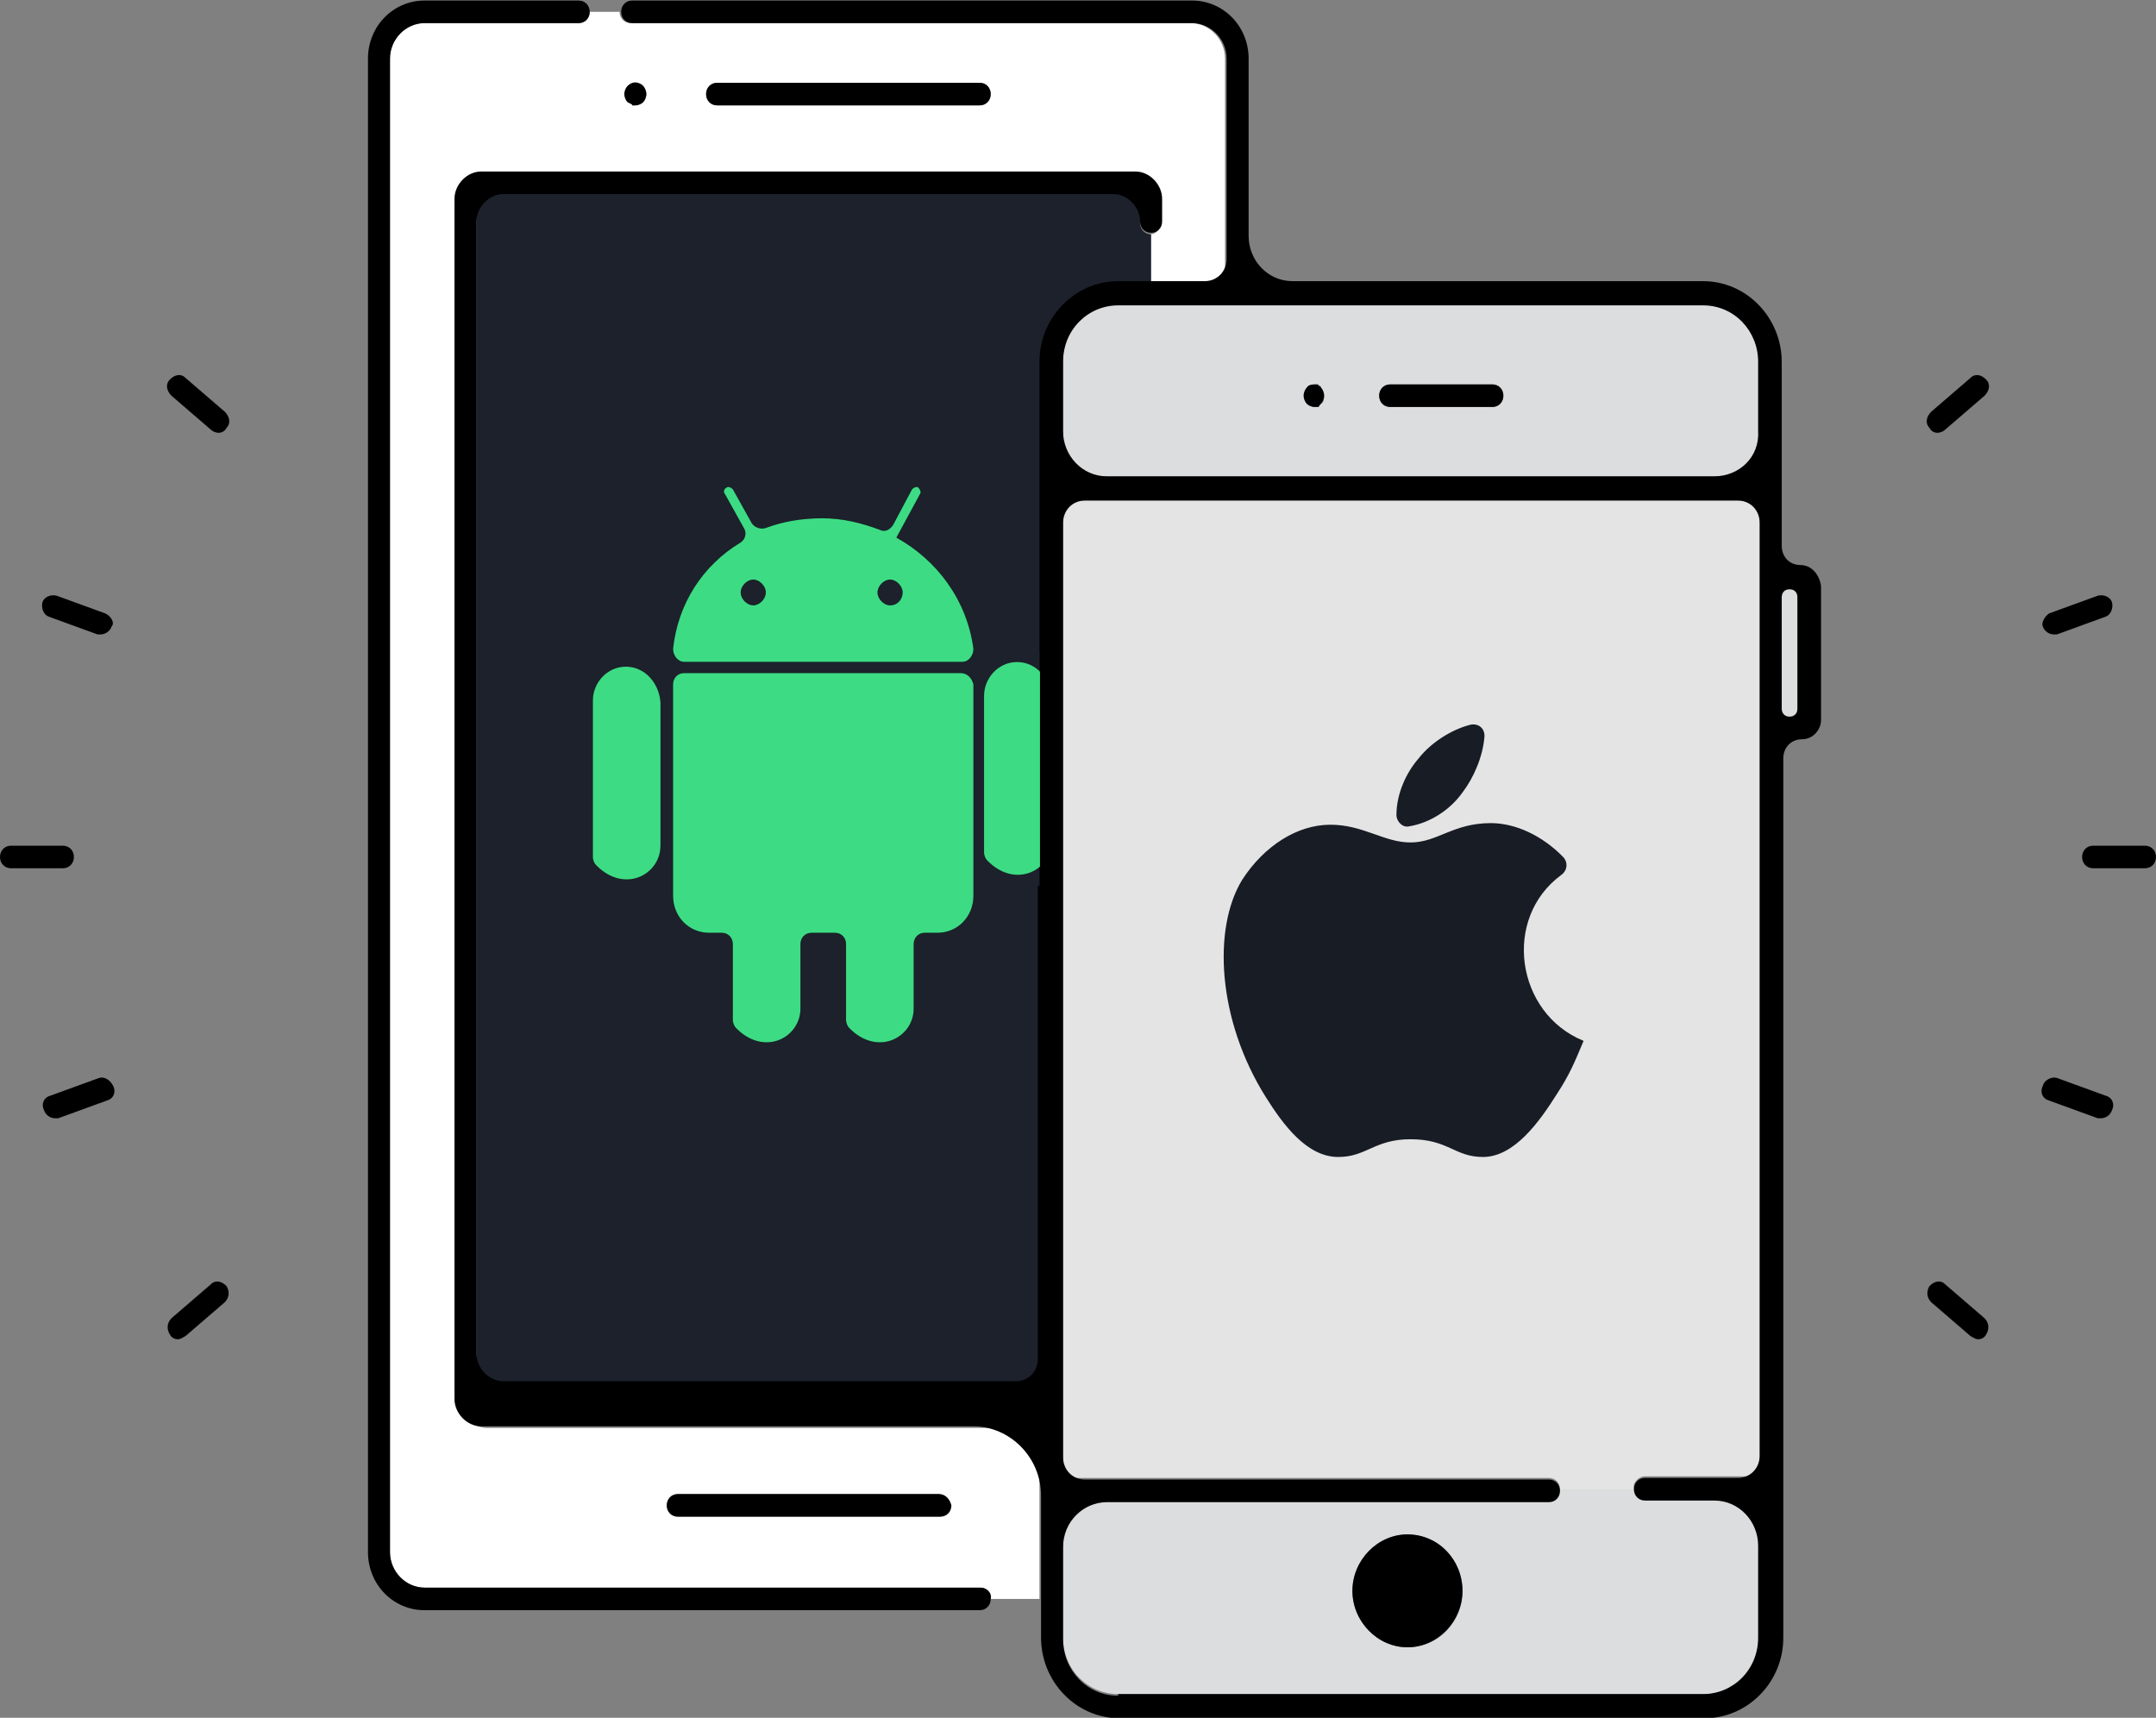 <svg xmlns="http://www.w3.org/2000/svg" width="241" height="192" viewBox="0 0 241 192" fill="none">
<rect x="0" y="0" width="241" height="192" fill="#808080" stroke="none"/>
<g clip-path="url(#clip0)">
<path d="M104.943 169.524C105.646 169.524 106.174 168.983 106.174 168.262C106.174 167.541 105.646 167 104.943 167H75.763C75.06 167 74.532 167.541 74.532 168.262C74.532 168.983 75.06 169.524 75.763 169.524H104.943ZM70.314 9.614C70.138 9.795 69.962 10.155 69.962 10.516C69.962 10.876 70.138 11.237 70.314 11.417L70.49 11.598C70.49 11.598 70.665 11.598 70.665 11.778H71.017C71.368 11.778 71.72 11.598 71.896 11.417C72.072 11.237 72.247 10.876 72.247 10.516C72.247 10.155 72.072 9.795 71.896 9.614C71.72 9.254 70.841 9.254 70.314 9.614ZM80.158 9.254C79.454 9.254 78.927 9.795 78.927 10.516C78.927 11.237 79.454 11.778 80.158 11.778H109.514C110.217 11.778 110.744 11.237 110.744 10.516C110.744 9.795 110.217 9.254 109.514 9.254H80.158ZM54.493 159.609H116.193V178.719H110.744C110.744 177.998 110.217 177.457 109.514 177.457H47.462C45.352 177.457 43.594 175.654 43.594 173.491V6.55C43.594 4.386 45.352 2.583 47.462 2.583H64.689C65.392 2.583 65.919 2.043 65.919 1.321H69.259C69.259 2.043 69.786 2.583 70.49 2.583H133.069C135.178 2.583 136.936 4.386 136.936 6.55V31.428H128.498V26.2C129.201 26.2 129.729 25.66 129.729 24.938V23.136C129.729 20.972 127.971 19.35 126.037 19.35H54.493C52.384 19.35 50.802 21.152 50.802 23.136V155.823C50.802 157.806 52.559 159.609 54.493 159.609Z" fill="#FFF"/>
<path d="M127.443 24.938V21.519H53.263V157.085H116.193L116.357 40.73C116.357 35.862 120.225 31.716 125.147 31.716L128.674 31.428V26.2C127.971 26.2 127.443 25.66 127.443 24.938Z" fill="#1C212C"/>
<path d="M199.163 80.105H200.921V65.862H199.163V80.105ZM157.327 184.127C153.987 184.127 151.174 181.243 151.174 177.817C151.174 174.392 153.987 171.507 157.327 171.507C160.667 171.507 163.479 174.392 163.479 177.817C163.479 181.243 160.842 184.127 157.327 184.127ZM196.702 183.045V167.541H183.87C183.167 167.541 182.64 167 182.64 166.279H174.378C174.378 167 173.85 167.541 173.147 167.541H118.83V183.045C118.83 186.651 121.643 189.355 124.983 189.355H190.374C193.89 189.536 196.702 186.651 196.702 183.045ZM166.819 45.49H155.393C154.69 45.49 154.163 44.95 154.163 44.228C154.163 43.507 154.69 42.967 155.393 42.967H166.819C167.522 42.967 168.05 43.507 168.05 44.228C168.05 44.95 167.522 45.49 166.819 45.49ZM147.659 45.13L147.483 45.31L147.307 45.49H146.956C146.604 45.49 146.252 45.31 146.077 45.13C145.901 44.95 145.725 44.589 145.725 44.228C145.725 43.868 145.901 43.507 146.077 43.327C146.428 42.967 146.78 42.967 147.131 42.967H147.307C147.307 42.967 147.483 42.967 147.483 43.147L147.659 43.327C147.834 43.507 148.01 43.868 148.01 44.228C148.01 44.589 148.01 44.95 147.659 45.13ZM190.374 33.953H124.983C121.467 33.953 118.83 36.837 118.83 40.262V53.243H196.702V40.262C196.702 36.837 193.89 33.953 190.374 33.953Z" fill="#DCDDDE"/>
<path d="M183.87 165.017H196.702V55.947H118.83V165.198H173.147C173.851 165.198 174.378 165.738 174.378 166.459H182.64C182.464 165.738 183.167 165.017 183.87 165.017Z" fill="#E4E4E4"/>
<path d="M157.327 171.507C153.987 171.507 151.174 174.392 151.174 177.817C151.174 181.243 153.987 184.127 157.327 184.127C160.667 184.127 163.479 181.243 163.479 177.817C163.479 174.392 160.843 171.507 157.327 171.507ZM109.689 177.457H47.462C45.352 177.457 43.594 175.654 43.594 173.49V6.55C43.594 4.386 45.352 2.583 47.462 2.583H64.689C65.392 2.583 65.919 2.043 65.919 1.321C65.919 0.6 65.392 0.059 64.689 0.059H47.462C43.946 0.059 41.133 2.944 41.133 6.55V173.49C41.133 177.096 43.946 179.981 47.462 179.981H109.514C110.217 179.981 110.744 179.44 110.744 178.719C110.92 177.998 110.217 177.457 109.689 177.457Z" fill="black"/>
<path d="M104.943 167H75.763C75.06 167 74.532 167.541 74.532 168.262C74.532 168.983 75.06 169.524 75.763 169.524H105.119C105.822 169.524 106.349 168.983 106.349 168.262C106.174 167.541 105.646 167 104.943 167ZM80.157 11.778H109.513C110.217 11.778 110.744 11.237 110.744 10.516C110.744 9.795 110.217 9.254 109.513 9.254H80.157C79.454 9.254 78.927 9.795 78.927 10.516C78.927 11.237 79.454 11.778 80.157 11.778ZM70.489 11.598C70.489 11.598 70.665 11.598 70.665 11.778H71.017C71.368 11.778 71.72 11.598 71.896 11.417C72.072 11.237 72.247 10.876 72.247 10.516C72.247 10.155 72.072 9.795 71.896 9.614C71.368 9.074 70.665 9.074 70.138 9.614C69.962 9.795 69.786 10.155 69.786 10.516C69.786 10.876 69.962 11.237 70.138 11.417L70.489 11.598ZM8.262 95.789C8.262 95.068 7.734 94.527 7.031 94.527H1.23C0.527 94.527 0 95.068 0 95.789C0 96.51 0.527 97.051 1.23 97.051H7.031C7.734 97.051 8.262 96.51 8.262 95.789ZM11.074 120.488L5.625 122.471C4.922 122.651 4.57 123.372 4.922 124.093C5.098 124.634 5.625 124.995 6.152 124.995H6.504L11.953 123.012C12.656 122.831 13.008 122.11 12.656 121.389C12.305 120.668 11.602 120.307 11.074 120.488ZM23.555 143.564L19.16 147.35C18.633 147.89 18.633 148.612 18.985 149.152C19.16 149.513 19.512 149.693 19.864 149.693C20.215 149.693 20.391 149.513 20.742 149.333L25.137 145.547C25.665 145.006 25.665 144.285 25.313 143.744C24.786 143.203 24.082 143.023 23.555 143.564ZM20.742 42.245C20.215 41.705 19.512 41.885 18.985 42.426C18.457 42.967 18.633 43.688 19.16 44.228L23.555 48.014C23.731 48.195 24.082 48.375 24.434 48.375C24.786 48.375 25.137 48.195 25.313 47.834C25.84 47.293 25.665 46.572 25.137 46.031L20.742 42.245ZM11.777 68.567L6.328 66.583C5.625 66.403 4.922 66.764 4.746 67.305C4.57 68.026 4.922 68.747 5.449 68.927L10.899 70.91H11.25C11.777 70.91 12.305 70.55 12.481 70.009C12.832 69.648 12.481 68.927 11.777 68.567ZM232.738 95.789C232.738 95.068 233.265 94.527 233.969 94.527H239.769C240.473 94.527 241 95.068 241 95.789C241 96.51 240.473 97.051 239.769 97.051H233.969C233.265 97.051 232.738 96.51 232.738 95.789ZM229.926 120.488L235.375 122.471C236.078 122.651 236.43 123.372 236.078 124.093C235.902 124.634 235.375 124.995 234.848 124.995H234.496L229.047 123.012C228.344 122.831 227.992 122.11 228.344 121.389C228.519 120.668 229.398 120.307 229.926 120.488ZM217.445 143.564L221.84 147.35C222.367 147.89 222.367 148.612 222.015 149.152C221.84 149.513 221.488 149.693 221.136 149.693C220.785 149.693 220.609 149.513 220.257 149.333L215.863 145.547C215.336 145.006 215.335 144.285 215.687 143.744C216.214 143.203 216.918 143.023 217.445 143.564ZM220.257 42.245C220.785 41.705 221.488 41.885 222.015 42.426C222.543 42.967 222.367 43.688 221.84 44.228L217.445 48.014C217.269 48.195 216.918 48.375 216.566 48.375C216.214 48.375 215.863 48.195 215.687 47.834C215.16 47.293 215.336 46.572 215.863 46.031L220.257 42.245ZM229.047 68.567L234.496 66.583C235.199 66.403 235.902 66.764 236.078 67.305C236.254 68.026 235.902 68.747 235.375 68.927L229.926 70.91H229.574C229.047 70.91 228.519 70.55 228.344 70.009C228.168 69.648 228.519 68.927 229.047 68.567ZM99.494 67.665C98.791 67.665 98.088 66.944 98.088 66.223C98.088 65.502 98.791 64.781 99.494 64.781C100.197 64.781 100.9 65.502 100.9 66.223C100.9 66.944 100.373 67.665 99.494 67.665ZM84.201 67.665C83.497 67.665 82.794 66.944 82.794 66.223C82.794 65.502 83.497 64.781 84.201 64.781C84.904 64.781 85.607 65.502 85.607 66.223C85.607 66.944 84.904 67.665 84.201 67.665ZM100.197 60.093L102.834 55.226C103.009 55.045 102.834 54.685 102.658 54.505C102.482 54.324 102.131 54.505 101.955 54.685L99.845 58.651C99.494 59.192 98.966 59.553 98.263 59.192C96.33 58.471 94.22 57.93 91.935 57.93C89.65 57.93 87.54 58.291 85.607 59.012C85.079 59.192 84.376 59.012 84.025 58.471L81.915 54.685C81.74 54.505 81.388 54.324 81.212 54.505C80.861 54.685 80.861 55.045 81.037 55.226L83.146 59.012C83.497 59.553 83.322 60.274 82.794 60.634C78.576 63.158 75.763 67.485 75.236 72.533C75.236 73.254 75.763 73.975 76.466 73.975H107.58C108.283 73.975 108.81 73.254 108.81 72.533C108.107 67.124 104.767 62.617 100.197 60.093ZM69.962 74.516C67.853 74.516 66.271 76.319 66.271 78.302V95.789C66.271 96.15 66.446 96.51 66.622 96.691C69.786 99.936 73.829 97.772 73.829 94.527V78.482C73.653 76.319 72.072 74.516 69.962 74.516ZM107.404 75.237H76.466C75.763 75.237 75.236 75.778 75.236 76.499V100.116C75.236 102.459 76.993 104.262 79.279 104.262H80.685C81.388 104.262 81.915 104.803 81.915 105.524V113.998C81.915 114.358 82.091 114.719 82.267 114.899C85.431 118.144 89.474 115.981 89.474 112.736V105.524C89.474 104.803 90.001 104.262 90.705 104.262H93.341C94.044 104.262 94.572 104.803 94.572 105.524V113.998C94.572 114.358 94.748 114.719 94.923 114.899C98.088 118.144 102.131 115.981 102.131 112.736V105.524C102.131 104.803 102.658 104.262 103.361 104.262H104.767C107.053 104.262 108.81 102.459 108.81 100.116V76.499C108.635 75.778 108.107 75.237 107.404 75.237Z" fill="black"/>
<path d="M99.494 67.665C98.791 67.665 98.088 66.944 98.088 66.223C98.088 65.502 98.791 64.781 99.494 64.781C100.197 64.781 100.9 65.502 100.9 66.223C100.9 66.944 100.373 67.665 99.494 67.665ZM84.201 67.665C83.498 67.665 82.794 66.944 82.794 66.223C82.794 65.502 83.498 64.781 84.201 64.781C84.904 64.781 85.607 65.502 85.607 66.223C85.607 66.944 84.904 67.665 84.201 67.665ZM100.197 60.093L102.834 55.226C103.01 55.045 102.834 54.685 102.658 54.505C102.482 54.324 102.131 54.505 101.955 54.685L99.845 58.651C99.494 59.192 98.966 59.553 98.263 59.192C96.33 58.471 94.22 57.93 91.935 57.93C89.65 57.93 87.54 58.291 85.607 59.012C85.079 59.192 84.376 59.012 84.025 58.471L81.915 54.685C81.74 54.505 81.388 54.324 81.212 54.505C80.861 54.685 80.861 55.045 81.037 55.226L83.146 59.012C83.498 59.553 83.322 60.274 82.794 60.634C78.576 63.158 75.763 67.485 75.236 72.533C75.236 73.254 75.763 73.975 76.466 73.975H107.58C108.283 73.975 108.81 73.254 108.81 72.533C108.107 67.124 104.767 62.617 100.197 60.093ZM69.962 74.516C67.853 74.516 66.271 76.319 66.271 78.302V95.789C66.271 96.15 66.446 96.51 66.622 96.691C69.786 99.936 73.829 97.772 73.829 94.527V78.482C73.654 76.319 72.072 74.516 69.962 74.516ZM107.404 75.237H76.466C75.763 75.237 75.236 75.778 75.236 76.499V100.116C75.236 102.459 76.993 104.262 79.279 104.262H80.685C81.388 104.262 81.915 104.803 81.915 105.524V113.998C81.915 114.358 82.091 114.719 82.267 114.899C85.431 118.144 89.474 115.981 89.474 112.736V105.524C89.474 104.803 90.001 104.262 90.705 104.262H93.341C94.044 104.262 94.572 104.803 94.572 105.524V113.998C94.572 114.358 94.748 114.719 94.923 114.899C98.088 118.144 102.131 115.981 102.131 112.736V105.524C102.131 104.803 102.658 104.262 103.361 104.262H104.767C107.053 104.262 108.81 102.459 108.81 100.116V76.499C108.635 75.778 108.107 75.237 107.404 75.237Z" fill="#3DDC84"/>
<path d="M200.042 65.862C200.57 65.862 200.921 66.223 200.921 66.764V79.203C200.921 79.744 200.57 80.105 200.042 80.105C199.515 80.105 199.163 79.744 199.163 79.203V66.764C199.163 66.223 199.515 65.862 200.042 65.862ZM191.605 53.243H123.752C120.939 53.243 118.83 50.899 118.83 48.195V40.443C118.83 36.837 121.643 34.133 124.983 34.133H190.374C193.89 34.133 196.527 37.017 196.527 40.443V48.195C196.702 51.079 194.417 53.243 191.605 53.243ZM124.983 189.536C121.467 189.536 118.83 186.651 118.83 183.226V172.95C118.83 170.065 121.115 167.902 123.752 167.902H173.147C173.85 167.902 174.378 167.361 174.378 166.64C174.378 165.919 173.85 165.378 173.147 165.378H121.291C119.885 165.378 118.83 164.296 118.83 162.854V58.471C118.83 57.029 119.885 55.947 121.291 55.947H194.241C195.648 55.947 196.702 57.029 196.702 58.471V162.674C196.702 164.116 195.648 165.198 194.241 165.198H183.87C183.167 165.198 182.64 165.738 182.64 166.459C182.64 167.181 183.167 167.721 183.87 167.721H191.605C194.417 167.721 196.527 170.065 196.527 172.769V183.045C196.527 186.651 193.714 189.355 190.374 189.355H124.983V189.536ZM201.273 63.158C200.042 63.158 199.163 62.257 199.163 60.995V40.443C199.163 35.575 195.296 31.428 190.374 31.428H144.495C141.682 31.428 139.573 29.085 139.573 26.381V6.55C139.573 2.944 136.76 0.059 133.244 0.059H70.665C69.962 0.059 69.435 0.6 69.435 1.321C69.435 2.043 69.962 2.583 70.665 2.583H133.244C135.354 2.583 137.112 4.386 137.112 6.55V28.905C137.112 30.347 136.057 31.428 134.651 31.428H124.983C120.236 31.428 116.193 35.395 116.193 40.443V75.597C114.787 74.335 112.326 74.155 110.217 76.138C110.041 76.319 109.865 76.679 109.865 77.04V95.789C109.865 96.15 110.041 96.51 110.217 96.691C112.326 98.854 114.611 98.674 116.018 97.231V151.857C116.018 153.299 114.963 154.381 113.557 154.381H56.251C54.669 154.381 53.263 152.938 53.263 151.316V24.758C53.263 23.136 54.669 21.693 56.251 21.693H124.455C126.037 21.693 127.443 23.136 127.443 24.758C127.443 25.479 127.971 26.02 128.674 26.02C129.377 26.02 129.904 25.479 129.904 24.758V22.234C129.904 20.612 128.498 19.169 126.916 19.169H53.79C52.208 19.169 50.802 20.612 50.802 22.234V156.364C50.802 157.986 52.208 159.428 53.79 159.428H108.81C112.853 159.428 116.369 162.854 116.369 167.181V183.045C116.369 187.913 120.236 192.059 125.158 192.059H190.55C195.296 192.059 199.339 188.093 199.339 183.045V84.792C199.339 83.53 200.218 82.629 201.449 82.629C202.679 82.629 203.558 81.547 203.558 80.465V65.502C203.382 64.24 202.503 63.158 201.273 63.158Z" fill="black"/>
<rect x="109.2" y="73" width="7" height="26" fill="#1C212C"/>
<path fill-rule="evenodd" clip-rule="evenodd" d="M113.691 74C111.582 74 110 75.803 110 77.786V95.273C110 95.634 110.176 95.994 110.352 96.175C113.516 99.42 117.559 97.256 117.559 94.011V77.966C117.383 75.803 115.801 74 113.691 74Z" fill="#3DDC84"/>
<rect x="116.25" y="72" width="2.5" height="29" fill="black"/>
<path d="M166.819 42.967H155.393C154.69 42.967 154.163 43.507 154.163 44.228C154.163 44.95 154.69 45.49 155.393 45.49H166.819C167.522 45.49 168.05 44.95 168.05 44.228C168.05 43.507 167.522 42.967 166.819 42.967ZM147.483 43.147C147.483 43.147 147.307 43.147 147.307 42.967H147.131C146.78 42.967 146.252 42.967 146.077 43.327C145.901 43.507 145.725 43.868 145.725 44.228C145.725 44.589 145.901 44.95 146.077 45.13C146.252 45.31 146.604 45.49 146.956 45.49H147.307C147.307 45.49 147.483 45.49 147.483 45.31L147.659 45.13C147.835 44.95 148.01 44.589 148.01 44.228C148.01 43.868 147.835 43.507 147.659 43.327C147.659 43.327 147.659 43.147 147.483 43.147Z" fill="black"/>
<path d="M174.554 97.772C175.257 97.231 175.257 96.33 174.729 95.789C172.444 93.445 169.456 92.003 166.643 92.003C162.425 92.003 160.667 94.166 157.678 94.166C154.69 94.166 152.405 92.183 148.713 92.183C145.022 92.183 141.33 94.527 138.869 98.313C135.53 103.721 136.057 113.998 141.506 122.651C143.44 125.716 146.077 129.321 149.592 129.321C152.756 129.321 153.635 127.338 157.678 127.338C161.897 127.338 162.6 129.321 165.764 129.321C169.28 129.321 172.093 125.355 174.026 122.29C175.433 120.127 175.96 118.865 177.015 116.341C169.456 113.276 167.874 102.64 174.554 97.772Z" fill="#181C25"/>
<path d="M157.503 92.364C159.788 92.003 162.073 90.561 163.479 88.578C164.71 86.955 165.764 84.612 165.94 82.268C165.94 81.367 165.237 80.826 164.358 81.006C162.249 81.547 159.964 82.989 158.557 84.792C157.151 86.414 156.096 88.758 156.096 91.102C156.096 91.823 156.799 92.544 157.503 92.364Z" fill="#181C25"/>
</g>
<defs>
<clipPath id="clip0">
<rect width="241" height="192" fill="white"/>
</clipPath>
</defs>
</svg>